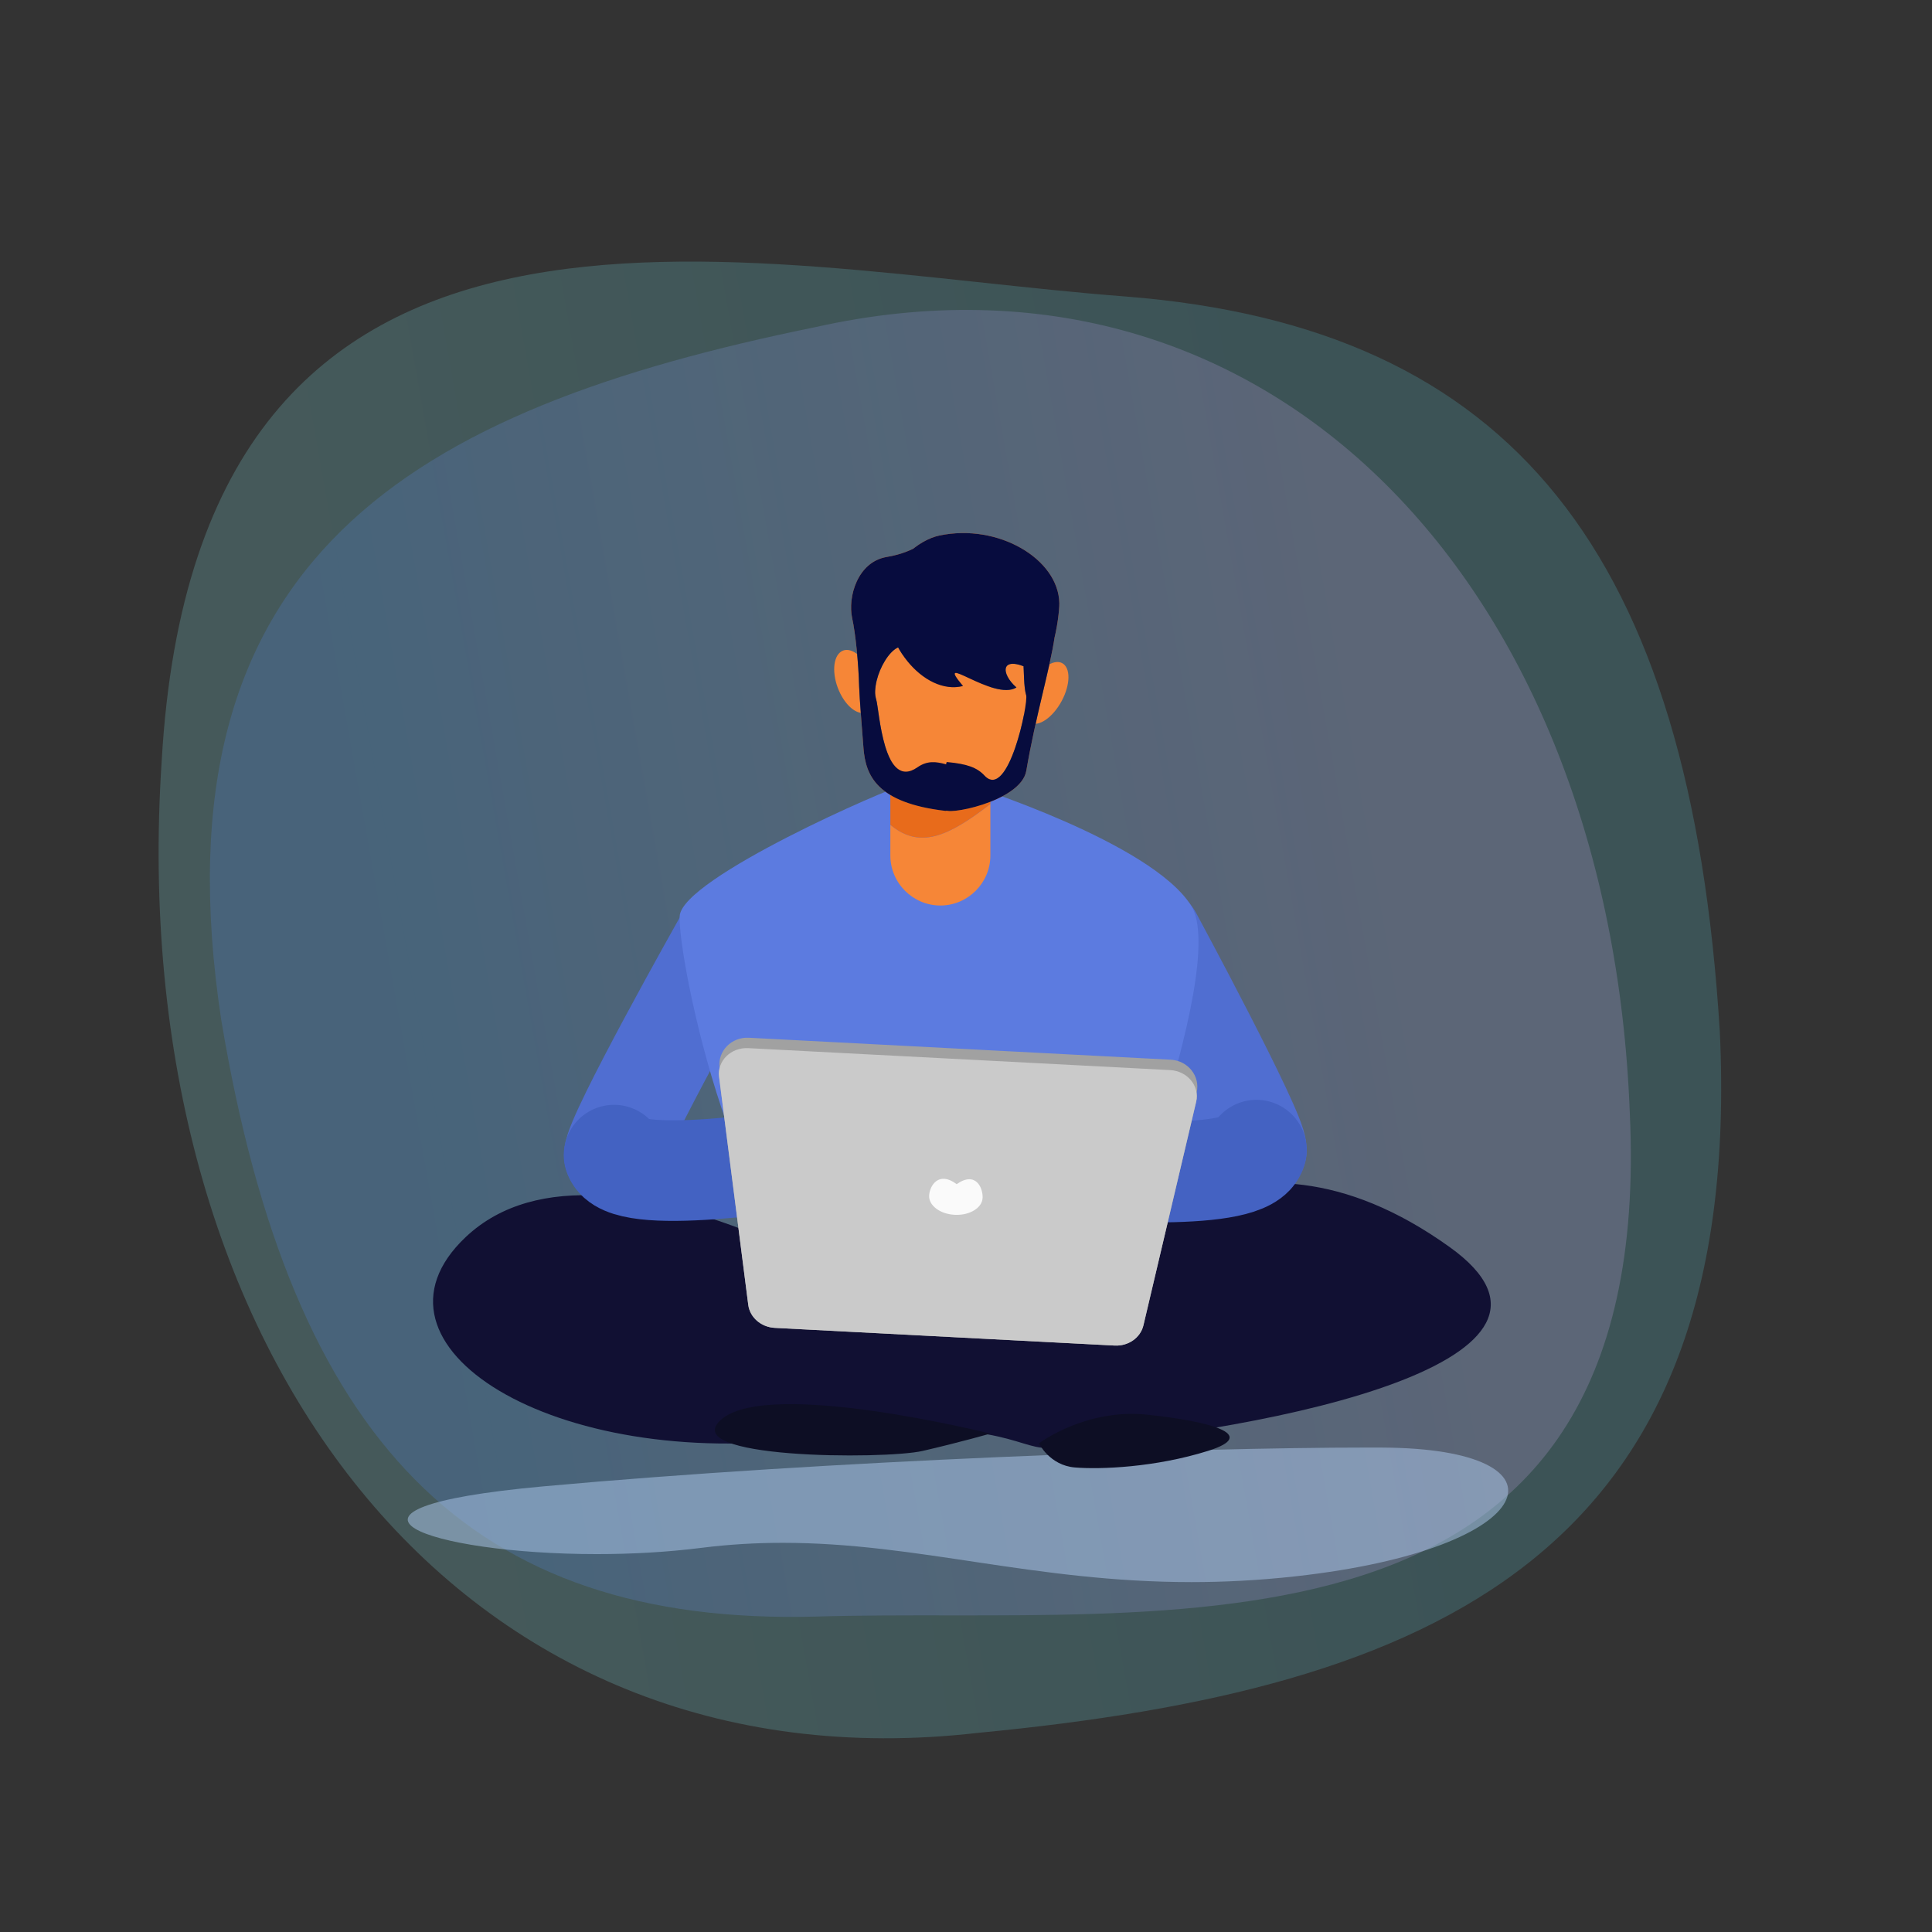 <svg xmlns="http://www.w3.org/2000/svg" viewBox="0 0 1000 1000" width="1000" height="1000" preserveAspectRatio="xMidYMid meet" style="width: 100%; height: 100%; transform: translate3d(0px, 0px, 0px);"><rect x="0" y="0" width="1000" height="1000" fill="#333333" stroke="none"/><defs><clipPath id="__lottie_element_2"><rect width="1000" height="1000" x="0" y="0"></rect></clipPath><linearGradient id="__lottie_element_9" spreadMethod="pad" gradientUnits="userSpaceOnUse" x1="-294" y1="54" x2="276" y2="-48"><stop offset="0%" stop-color="rgb(83,142,251)"></stop><stop offset="50%" stop-color="rgb(151,160,249)"></stop><stop offset="100%" stop-color="rgb(220,179,248)"></stop></linearGradient><linearGradient id="__lottie_element_13" spreadMethod="pad" gradientUnits="userSpaceOnUse" x1="-294" y1="54" x2="276" y2="-48"><stop offset="0%" stop-color="rgb(139,242,246)"></stop><stop offset="50%" stop-color="rgb(116,226,236)"></stop><stop offset="100%" stop-color="rgb(93,209,226)"></stop></linearGradient></defs><g clip-path="url(#__lottie_element_2)"><g transform="matrix(0.91,0,0,0.919,480,552)" opacity="1" style="display: block;"><path fill="url(#__lottie_element_13)" fill-opacity="0.2" d=" M29.01,375.31 C-266.3,409.05 -457.62,160.12 -435.52,-171.85 C-414.85,-532.27 -106.68,-450.18 112.76,-433.66 C333.15,-416.5 434.06,-288.94 450.74,-19.64 C464.74,275.17 288.7,350.65 29.01,375.31z"></path><g opacity="1" transform="matrix(-1.114,-0.117,0.117,-1.114,2,-75)"></g></g><g transform="matrix(0.91,0,0,0.919,480,552)" opacity="1" style="display: block;"><path fill="url(#__lottie_element_9)" fill-opacity="0.2" d=" M-64.01,-416.34 C195.07,-473.86 388.18,-270.67 399.54,26.17 C414.83,348.13 133.52,304 -62.88,309.82 C-260.18,315.15 -361.69,211.29 -401.64,-26.28 C-441.58,-286.75 -292.3,-370.2 -64.01,-416.34z"></path><g opacity="1" transform="matrix(1,0,0,1,2,-19)"></g></g><g transform="matrix(0.51,0,0,0.51,-308.445,-547.395)" opacity="1" style="display: block;"><g opacity="0.999" transform="matrix(0.57,0,0,1,1556.274,2610.72)"><path fill="rgb(177,205,240)" fill-opacity="0.5" d=" M452.18,68.28 C311.92,68.28 190.15,58.31 73.38,48.35 C-43.4,38.38 -155.169,28.41 -275.519,28.41 C-322.409,28.41 -370.619,29.93 -420.919,33.54 C-482.159,37.95 -545.74,39.86 -606.62,39.86 C-905.592,39.86 -1138.791,-6.19 -702.16,-28.87 C-191.16,-55.4 455.18,-68.28 765.75,-68.28 C774.6,-68.28 783.19,-68.27 791.49,-68.25 C1138.79,-67.38 1080.291,34.42 637.271,62.42 C571.741,66.56 510.37,68.28 452.18,68.28z"></path></g><g opacity="1" transform="matrix(1,0,0,1,-489.286,164.922)"><g opacity="1" transform="matrix(1,0,0,1,2087.14,2210.99)"><path fill="rgb(17,16,51)" fill-opacity="1" d=" M-32.97,53.8 C-32.97,53.8 -375.61,-184.19 -520.55,-46.96 C-636.28,62.61 -430.85,191.34 -168.05,156.72 C16.93,132.36 37.9,167.75 70.3,166.98 C311.41,148.51 636.28,76.37 478.18,-36.96 C262.81,-191.34 117.12,-27.67 42.08,13.07 C-32.97,53.8 -32.97,53.8 -32.97,53.8z"></path></g><g opacity="1" transform="matrix(1,0,0,1,2062.47,1988.205)"><path stroke-linecap="round" stroke-linejoin="round" fill-opacity="0" stroke="rgb(80,110,209)" stroke-opacity="1" stroke-width="102" d=" M200.638,-129.063 C200.638,-129.063 306.616,67.366 306.77,87.135 M-234.042,-123.705 C-234.042,-123.705 -344.756,72.723 -344.917,92.492"></path></g><g opacity="1" transform="matrix(1,0,0,1,2062.47,1988.205)"><path fill="rgb(92,123,224)" fill-opacity="1" d=" M-51.18,-283.025 C-64.77,-280.885 -275.98,-188.745 -278.57,-150.155 C-281.16,-111.565 -220.71,201.545 -103.78,242.285 C13.14,283.025 143.94,242.285 143.94,242.285 C143.94,242.285 281.16,-96.485 240.42,-160.805 C199.68,-225.135 15.29,-283.025 15.29,-283.025 C15.29,-283.025 -51.18,-283.025 -51.18,-283.025z"></path></g><g opacity="1" transform="matrix(0.946,-0.326,0.326,0.946,2013.413,1880.768)"><path stroke-linecap="round" stroke-linejoin="round" fill-opacity="0" stroke="rgb(67,98,194)" stroke-opacity="1" stroke-width="102" d=" M-344.917,92.492 C-345.188,125.773 -189.399,154.866 -98.327,170.938"></path></g><g opacity="1" transform="matrix(0.967,0.256,-0.256,0.967,2094.909,1912.838)"><path stroke-linecap="round" stroke-linejoin="round" fill-opacity="0" stroke="rgb(68,98,194)" stroke-opacity="1" stroke-width="102" d=" M306.77,87.135 C307.03,120.416 157.906,149.509 70.731,165.581"></path></g><g opacity="1" transform="matrix(1,0,0,1,2048.45,1662.8)"><path fill="rgb(246,134,55)" fill-opacity="1" d=" M0,164.6 C-27.91,164.6 -50.75,141.76 -50.75,113.85 C-50.75,113.85 -50.75,-56.96 -50.75,-56.96 C-50.75,-84.87 -27.91,-107.71 0,-107.71 C27.91,-107.71 50.75,-84.87 50.75,-56.96 C50.75,-56.96 50.75,113.85 50.75,113.85 C50.75,141.76 27.91,164.6 0,164.6z M0,-107.71 C-27.91,-107.71 -50.75,-84.87 -50.75,-56.96 C-50.75,-56.96 -50.75,82.71 -50.75,82.71 C-20.83,107.71 8.14,94.61 50.75,61.6 C50.75,61.6 50.75,-56.96 50.75,-56.96 C50.75,-84.87 27.91,-107.71 0,-107.71z"></path><path fill="rgb(232,107,27)" fill-opacity="1" d=" M0,-107.71 C-27.91,-107.71 -50.75,-84.87 -50.75,-56.96 C-50.75,-56.96 -50.75,82.71 -50.75,82.71 C-20.83,107.71 8.14,94.61 50.75,61.6 C50.75,61.6 50.75,-56.96 50.75,-56.96 C50.75,-84.87 27.91,-107.71 0,-107.71z"></path></g><g opacity="1" transform="matrix(0.996,0.087,-0.087,0.996,2061.392,1612.115)"><path fill="rgb(246,134,55)" fill-opacity="1" d=" M109.095,1.09 C100.755,18.12 87.215,27.56 78.845,22.18 C70.485,16.8 70.455,-1.36 78.795,-18.38 C87.135,-35.41 100.675,-44.85 109.045,-39.47 C117.415,-34.09 117.435,-15.93 109.095,1.09z M-87.245,-17.12 C-77.605,-1.62 -75.755,17.09 -83.115,24.69 C-90.475,32.3 -104.255,25.9 -113.905,10.41 C-123.545,-5.08 -125.395,-23.8 -118.035,-31.4 C-110.675,-39 -96.895,-32.61 -87.245,-17.12z M87.275,0 C87.275,62.07 48.195,112.38 -0.005,112.38 C-48.205,112.38 -87.275,62.07 -87.275,0 C-87.275,-62.07 -48.205,-112.38 -0.005,-112.38 C48.195,-112.38 87.275,-62.07 87.275,0z M-27.855,-158.41 C-48.701,-152.089 -74.392,-126.511 -76.13,-96.955 C-79.117,-46.135 -29.467,5.179 9.37,-8.309 C-24.539,-42.24 41.696,4.843 63.524,-11.575 C46.294,-24.049 43.765,-43.578 75.725,-31.411 C97.853,-22.987 100.788,-87.502 99.452,-100.483 C94.852,-145.173 30.635,-176.16 -27.855,-158.41z M-48.235,-40.11 C-48.235,-40.11 -0.255,-36.83 20.125,-39.02 C40.495,-41.21 36.555,-70.35 53.635,-67.06 C70.725,-63.77 67.445,-21.71 74.015,-4.62 C77.084,3.364 65.309,104.133 38.987,80.327 C30.819,72.94 20.328,70.038 -0.195,70.01 C-2.687,70.007 3.194,114.585 2.264,117.68 C-0.106,125.58 78.184,104.172 80.85,71.789 C85.575,14.403 95.705,-32.88 97.675,-65.75 C99.645,-98.61 85.185,-120.3 58.895,-134.75 C32.605,-149.21 -20.625,-154.47 -31.805,-153.81 C-42.975,-153.16 -49.795,-139.69 -79.075,-132.13 C-108.365,-124.56 -115.265,-88.09 -108.695,-67.06 C-104.1,-52.352 -98.378,-22.778 -95.616,1.493 C-94.429,11.925 -87.132,55.497 -85.749,63.598 C-81.149,90.548 -67.779,117.402 2.434,119.5 C12.962,119.815 4.733,73.37 -1.142,72.317 C-11.369,70.484 -20.242,70.144 -29.58,77.95 C-62.038,105.082 -73.2,22.917 -77.155,13.25 C-85.695,-7.65 -64.005,-55.23 -48.235,-40.11z"></path><path fill="rgb(7,12,62)" fill-opacity="1" d=" M-27.855,-158.41 C-48.701,-152.089 -74.392,-126.511 -76.13,-96.955 C-79.117,-46.135 -29.467,5.179 9.37,-8.309 C-24.539,-42.24 41.696,4.843 63.524,-11.575 C46.294,-24.049 43.765,-43.578 75.725,-31.411 C97.853,-22.987 100.788,-87.502 99.452,-100.483 C94.852,-145.173 30.635,-176.16 -27.855,-158.41z M-48.235,-40.11 C-48.235,-40.11 -0.255,-36.83 20.125,-39.02 C40.495,-41.21 36.555,-70.35 53.635,-67.06 C70.725,-63.77 67.445,-21.71 74.015,-4.62 C77.084,3.364 65.309,104.133 38.987,80.327 C30.819,72.94 20.328,70.038 -0.195,70.01 C-2.687,70.007 3.194,114.585 2.264,117.68 C-0.106,125.58 78.184,104.172 80.85,71.789 C85.575,14.403 95.705,-32.88 97.675,-65.75 C99.645,-98.61 85.185,-120.3 58.895,-134.75 C32.605,-149.21 -20.625,-154.47 -31.805,-153.81 C-42.975,-153.16 -49.795,-139.69 -79.075,-132.13 C-108.365,-124.56 -115.265,-88.09 -108.695,-67.06 C-104.1,-52.352 -98.378,-22.778 -95.616,1.493 C-94.429,11.925 -87.132,55.497 -85.749,63.598 C-81.149,90.548 -67.779,117.402 2.434,119.5 C12.962,119.815 4.733,73.37 -1.142,72.317 C-11.369,70.484 -20.242,70.144 -29.58,77.95 C-62.038,105.082 -73.2,22.917 -77.155,13.25 C-85.695,-7.65 -64.005,-55.23 -48.235,-40.11z"></path></g><g opacity="1" transform="matrix(1,0,0,1,2261.08,2368.785)"><path fill="rgb(13,14,36)" fill-opacity="1" d=" M-112.57,4.455 C-112.57,4.455 -65.4,-31.085 -3.22,-24.655 C58.96,-18.225 112.57,-4.665 58.96,12.135 C5.36,28.945 -50.39,31.085 -76.12,28.945 C-101.85,26.805 -112.57,4.455 -112.57,4.455z M-161.88,-5.455 C-163.95,-5.815 -384.87,-61.105 -434.18,-20.365 C-483.5,20.365 -269.09,21.065 -230.49,12.135 C-191.9,3.215 -161.88,-5.455 -161.88,-5.455z"></path></g><g opacity="1" transform="matrix(0.999,0.052,-0.05,0.957,2060.22,2124.162)"><path fill="rgb(161,161,161)" fill-opacity="1" d=" M172.63,147.195 C172.63,147.195 -172.63,147.195 -172.63,147.195 C-186.54,147.195 -198.42,137.145 -200.72,123.425 C-200.72,123.425 -242.35,-125.035 -242.35,-125.035 C-245.26,-142.405 -231.87,-158.215 -214.26,-158.215 C-214.26,-158.215 214.26,-158.215 214.26,-158.215 C231.87,-158.215 245.26,-142.405 242.35,-125.035 C242.35,-125.035 200.72,123.425 200.72,123.425 C198.42,137.145 186.54,147.195 172.63,147.195z M172.63,147.195 C172.63,147.195 -172.63,147.195 -172.63,147.195 C-186.54,147.195 -198.42,137.515 -200.72,124.285 C-200.72,124.285 -242.35,-115.215 -242.35,-115.215 C-245.26,-131.955 -231.87,-147.195 -214.26,-147.195 C-214.26,-147.195 214.26,-147.195 214.26,-147.195 C231.87,-147.195 245.26,-131.955 242.35,-115.215 C242.35,-115.215 200.72,124.285 200.72,124.285 C198.42,137.515 186.54,147.195 172.63,147.195z M4.055,-14.791 C22.597,-29.977 30.884,-12.443 31.05,-1.862 C31.216,8.719 19.199,17.487 4.209,17.722 C-10.781,17.957 -23.067,9.57 -23.233,-1.011 C-23.399,-11.592 -14.903,-28.191 4.055,-14.791z"></path><path fill="rgb(202,202,202)" fill-opacity="1" d=" M172.63,147.195 C172.63,147.195 -172.63,147.195 -172.63,147.195 C-186.54,147.195 -198.42,137.515 -200.72,124.285 C-200.72,124.285 -242.35,-115.215 -242.35,-115.215 C-245.26,-131.955 -231.87,-147.195 -214.26,-147.195 C-214.26,-147.195 214.26,-147.195 214.26,-147.195 C231.87,-147.195 245.26,-131.955 242.35,-115.215 C242.35,-115.215 200.72,124.285 200.72,124.285 C198.42,137.515 186.54,147.195 172.63,147.195z M4.055,-14.791 C22.597,-29.977 30.884,-12.443 31.05,-1.862 C31.216,8.719 19.199,17.487 4.209,17.722 C-10.781,17.957 -23.067,9.57 -23.233,-1.011 C-23.399,-11.592 -14.903,-28.191 4.055,-14.791z"></path><path fill="rgb(250,250,250)" fill-opacity="1" d=" M4.055,-14.791 C22.597,-29.977 30.884,-12.443 31.05,-1.862 C31.216,8.719 19.199,17.487 4.209,17.722 C-10.781,17.957 -23.067,9.57 -23.233,-1.011 C-23.399,-11.592 -14.903,-28.191 4.055,-14.791z"></path></g></g></g></g></svg>